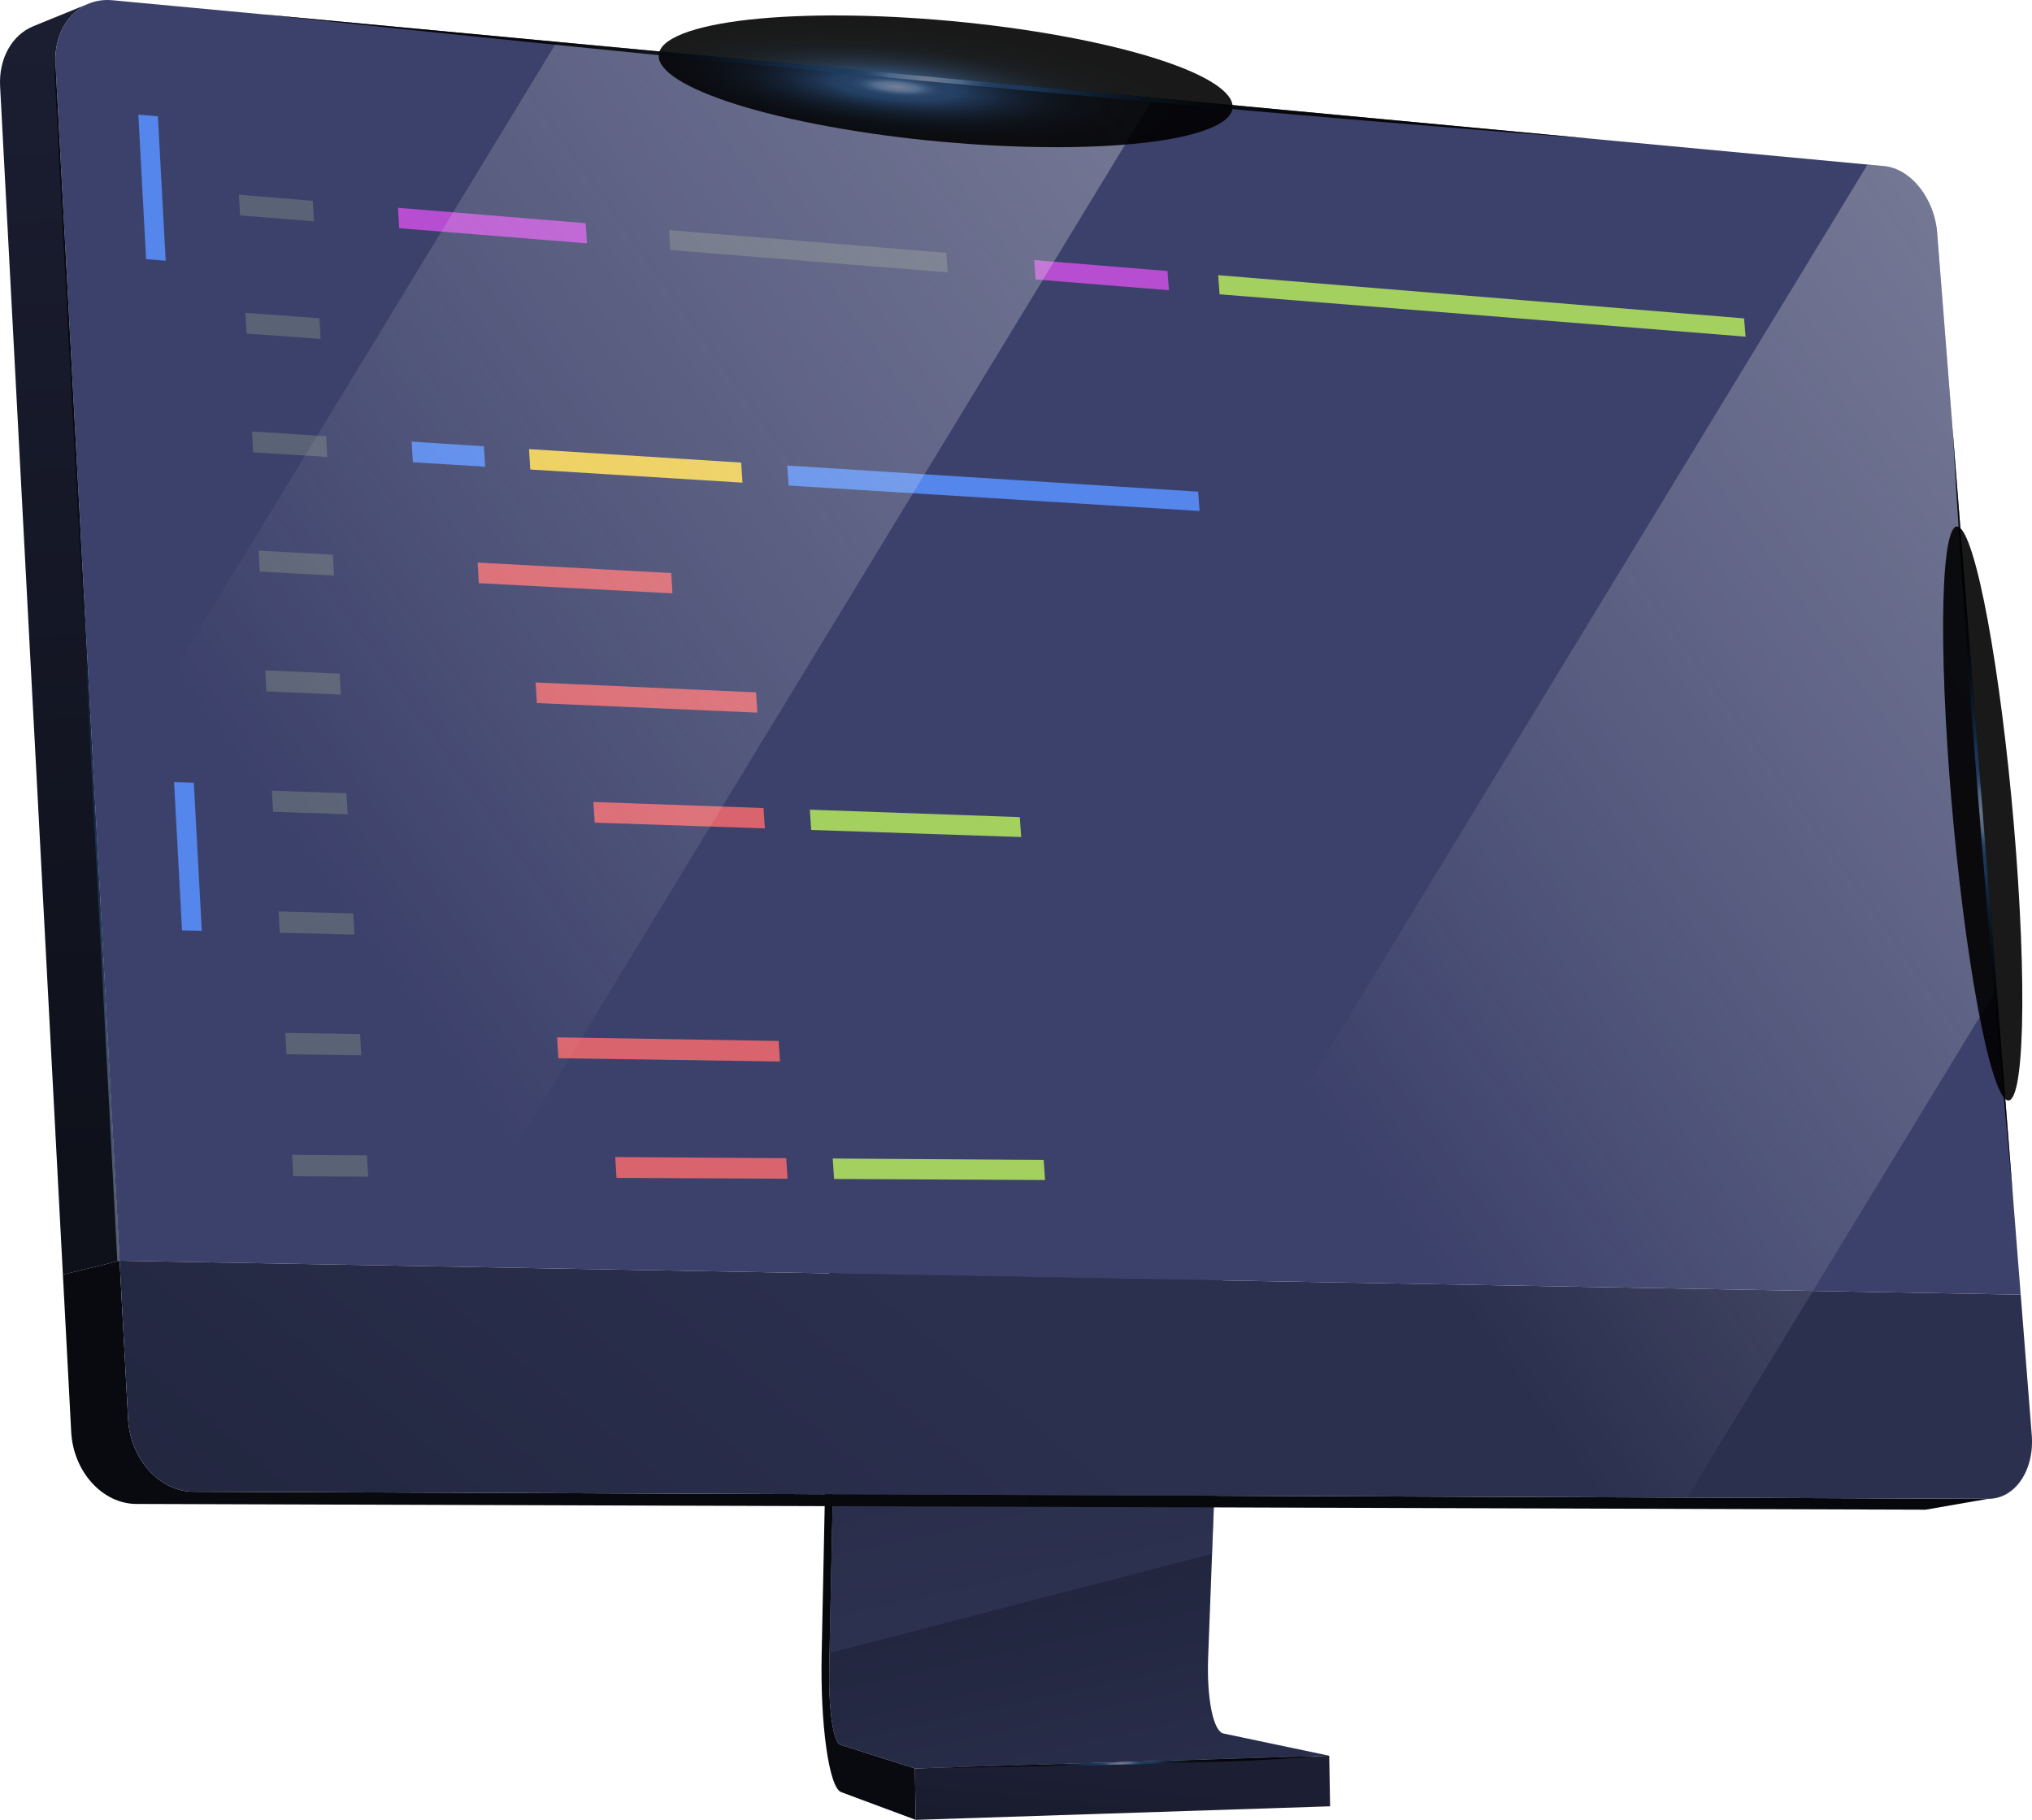 <!-- Generator: Adobe Illustrator 17.0.0, SVG Export Plug-In  -->
<svg version="1.1"
	 xmlns="http://www.w3.org/2000/svg" xmlns:xlink="http://www.w3.org/1999/xlink" xmlns:a="http://ns.adobe.com/AdobeSVGViewerExtensions/3.0/"
	 x="0px" y="0px" width="242.232px" height="216.927px" viewBox="0 0 242.232 216.927" enable-background="new 0 0 242.232 216.927"
	 xml:space="preserve">
<defs>
</defs>
<g>
	<g>
		
			<linearGradient id="SVGID_1_" gradientUnits="userSpaceOnUse" x1="6947.349" y1="134.557" x2="6995.259" y2="134.557" gradientTransform="matrix(-1 0 0 1 7099.115 0)">
			<stop  offset="0" style="stop-color:#1C1F33"/>
			<stop  offset="1" style="stop-color:#0E101A"/>
		</linearGradient>
		<polygon fill="url(#SVGID_1_)" points="103.96,137.584 151.765,137.353 151.664,131.531 103.856,131.662 		"/>
		
			<linearGradient id="SVGID_2_" gradientUnits="userSpaceOnUse" x1="6962.311" y1="222.389" x2="6973.811" y2="170.639" gradientTransform="matrix(-1 0 0 1 7099.115 0)">
			<stop  offset="0" style="stop-color:#2B304F"/>
			<stop  offset="1" style="stop-color:#1D2136"/>
		</linearGradient>
		<path fill="url(#SVGID_2_)" d="M98.852,198.721l1.021-49.28c0.028-1.416,0.107-2.793,0.224-4.066
			c0.116-1.278,0.271-2.455,0.453-3.467c0.183-1.016,0.394-1.866,0.619-2.486c0.227-0.622,0.47-1.011,0.717-1.099l2.073-0.738
			l47.806-0.23l-2.956,0.73c-0.352,0.087-0.701,0.47-1.029,1.083c-0.326,0.609-0.632,1.446-0.9,2.446
			c-0.267,0.996-0.496,2.154-0.672,3.412c-0.176,1.254-0.299,2.609-0.351,4.002l-1.834,48.509c-0.023,0.592-0.03,1.175-0.025,1.743
			c0.005,0.567,0.024,1.12,0.057,1.651c0.032,0.531,0.077,1.041,0.136,1.523c0.059,0.482,0.129,0.938,0.213,1.358
			c0.084,0.422,0.18,0.8,0.283,1.133c0.105,0.334,0.219,0.622,0.34,0.86c0.121,0.239,0.252,0.43,0.388,0.568
			c0.137,0.139,0.28,0.226,0.429,0.257l12.611,2.653l-49.396,1.509l-8.88-2.816c-0.104-0.033-0.205-0.122-0.302-0.265
			c-0.097-0.142-0.188-0.337-0.275-0.581c-0.087-0.244-0.168-0.537-0.243-0.877c-0.074-0.339-0.143-0.725-0.205-1.154
			c-0.061-0.428-0.113-0.891-0.156-1.381c-0.044-0.491-0.078-1.01-0.104-1.55c-0.025-0.54-0.042-1.102-0.049-1.679
			C98.838,199.914,98.841,199.321,98.852,198.721z"/>
		<path opacity="0.4" fill="#3C416B" d="M144.489,185.217l1.368-36.189c0.052-1.393,0.175-2.748,0.351-4.002
			c0.176-1.258,0.405-2.416,0.672-3.412c0.266-0.988,0.567-1.816,0.89-2.424l-44.016-1.532l-1.867,0.665
			c-0.247,0.088-0.49,0.477-0.717,1.099c-0.226,0.62-0.436,1.471-0.619,2.486c-0.182,1.012-0.337,2.189-0.453,3.467
			c-0.116,1.273-0.195,2.65-0.224,4.066l-0.986,47.589L144.489,185.217z"/>
		
			<linearGradient id="SVGID_3_" gradientUnits="userSpaceOnUse" x1="6965.201" y1="212.037" x2="6968.368" y2="242.704" gradientTransform="matrix(-1 0 0 1 7099.115 0)">
			<stop  offset="0" style="stop-color:#1C1F33"/>
			<stop  offset="1" style="stop-color:#0E101A"/>
		</linearGradient>
		<polygon fill="url(#SVGID_3_)" points="109.165,216.927 158.559,215.31 158.454,209.284 109.058,210.793 		"/>
		
			<radialGradient id="SVGID_4_" cx="6965.526" cy="210.044" r="16.381" gradientTransform="matrix(-1 0 0 1 7099.115 0)" gradientUnits="userSpaceOnUse">
			<stop  offset="0" style="stop-color:#798294"/>
			<stop  offset="0.076" style="stop-color:#506C8F"/>
			<stop  offset="0.083" style="stop-color:#486588"/>
			<stop  offset="0.106" style="stop-color:#345275"/>
			<stop  offset="0.132" style="stop-color:#264468"/>
			<stop  offset="0.164" style="stop-color:#1E3C60"/>
			<stop  offset="0.216" style="stop-color:#1B3A5E"/>
			<stop  offset="0.282" style="stop-color:#152C48"/>
			<stop  offset="0.38" style="stop-color:#0D1C2E"/>
			<stop  offset="0.487" style="stop-color:#071019"/>
			<stop  offset="0.609" style="stop-color:#03070B"/>
			<stop  offset="0.756" style="stop-color:#010203"/>
			<stop  offset="1" style="stop-color:#000000"/>
		</radialGradient>
		<path opacity="0.9" fill="url(#SVGID_4_)" d="M156.743,209.337l-46.31,1.414C110.433,210.751,148.371,210.318,156.743,209.337z"/>
		
			<linearGradient id="SVGID_5_" gradientUnits="userSpaceOnUse" x1="6995.4" y1="176.979" x2="6983.15" y2="206.104" gradientTransform="matrix(-1 0 0 1 7099.115 0)">
			<stop  offset="0" style="stop-color:#05070A"/>
			<stop  offset="1" style="stop-color:#080A0F"/>
		</linearGradient>
		<path fill="url(#SVGID_5_)" d="M101.785,132.516c-0.357,0.147-0.705,0.713-1.026,1.604c-0.32,0.887-0.616,2.096-0.871,3.54
			c-0.255,1.436-0.471,3.105-0.632,4.925c-0.161,1.812-0.271,3.775-0.312,5.81l-0.995,48.87c-0.02,1.014-0.024,2.018-0.011,3.002
			c0.014,0.985,0.044,1.95,0.091,2.887c0.046,0.937,0.109,1.844,0.188,2.712c0.079,0.869,0.174,1.699,0.284,2.48
			c0.109,0.781,0.232,1.484,0.363,2.104c0.132,0.621,0.274,1.157,0.424,1.604c0.15,0.448,0.31,0.807,0.475,1.069
			c0.166,0.264,0.338,0.432,0.516,0.498l8.887,3.306l-0.106-6.134l-8.88-2.816c-0.104-0.033-0.205-0.122-0.302-0.265
			c-0.097-0.142-0.188-0.337-0.275-0.581c-0.087-0.244-0.168-0.537-0.243-0.877c-0.074-0.339-0.143-0.725-0.205-1.154
			c-0.061-0.428-0.113-0.891-0.156-1.381c-0.044-0.491-0.078-1.01-0.104-1.55c-0.025-0.54-0.042-1.102-0.049-1.679
			c-0.007-0.576-0.004-1.169,0.008-1.77l1.021-49.28c0.028-1.416,0.107-2.793,0.224-4.066c0.116-1.278,0.271-2.455,0.453-3.467
			c0.183-1.016,0.394-1.866,0.619-2.486c0.227-0.622,0.47-1.011,0.717-1.099l2.073-0.738l-0.103-5.922L101.785,132.516z"/>
	</g>
	<g>
		
			<linearGradient id="SVGID_6_" gradientUnits="userSpaceOnUse" x1="7094.207" y1="-8.167" x2="7089.873" y2="139.834" gradientTransform="matrix(-1 0 0 1 7099.115 0)">
			<stop  offset="0" style="stop-color:#1C1F33"/>
			<stop  offset="1" style="stop-color:#0E101A"/>
		</linearGradient>
		<path fill="url(#SVGID_6_)" d="M0.207,7.883c0.169-0.754,0.438-1.449,0.789-2.071C1.347,5.19,1.783,4.643,2.288,4.188
			C2.792,3.733,3.365,3.37,3.99,3.116c2.202-0.897,4.404-1.794,6.607-2.691C9.969,0.68,9.395,1.045,8.889,1.503
			C8.384,1.96,7.947,2.51,7.594,3.135S6.972,4.46,6.804,5.219c-0.17,0.759-0.238,1.575-0.192,2.433l7.646,142.629l-6.76,1.659
			L0.013,10.299C-0.032,9.447,0.038,8.636,0.207,7.883z"/>
		
			<radialGradient id="SVGID_7_" cx="7083.965" cy="150.353" r="120.783" gradientTransform="matrix(-1 0 0 1 7099.115 0)" gradientUnits="userSpaceOnUse">
			<stop  offset="0" style="stop-color:#798294"/>
			<stop  offset="0.222" style="stop-color:#506C8F"/>
			<stop  offset="0.234" style="stop-color:#486588"/>
			<stop  offset="0.278" style="stop-color:#345275"/>
			<stop  offset="0.327" style="stop-color:#264468"/>
			<stop  offset="0.386" style="stop-color:#1E3C60"/>
			<stop  offset="0.485" style="stop-color:#1B3A5E"/>
			<stop  offset="0.528" style="stop-color:#152C48"/>
			<stop  offset="0.592" style="stop-color:#0D1C2E"/>
			<stop  offset="0.663" style="stop-color:#071019"/>
			<stop  offset="0.743" style="stop-color:#03070B"/>
			<stop  offset="0.84" style="stop-color:#010203"/>
			<stop  offset="1" style="stop-color:#000000"/>
		</radialGradient>
		<path opacity="0.7" fill="url(#SVGID_7_)" d="M6.513,8.924C6.479,8.284,6.53,7.677,6.619,7.09
			C6.618,7.277,6.602,7.459,6.612,7.651l7.646,142.629l-0.272,0.066L6.513,8.924z"/>
		<path fill="#3C416B" d="M13.388,0.028c-0.994-0.094-1.93,0.05-2.771,0.388c-0.841,0.339-1.587,0.873-2.2,1.563
			c-0.614,0.689-1.096,1.535-1.41,2.494C6.695,5.431,6.551,6.505,6.612,7.651l7.646,142.629l226.626,4.041l-9.962-126.603
			c-0.08-1.02-0.317-2.005-0.676-2.914c-0.359-0.91-0.841-1.744-1.411-2.46c-0.571-0.717-1.23-1.315-1.945-1.753
			c-0.716-0.438-1.486-0.716-2.279-0.79L13.388,0.028z"/>
		
			<linearGradient id="SVGID_8_" gradientUnits="userSpaceOnUse" x1="6862.106" y1="165.117" x2="7091.617" y2="165.117" gradientTransform="matrix(-1 0 0 1 7099.115 0)">
			<stop  offset="0" style="stop-color:#05070A"/>
			<stop  offset="1" style="stop-color:#080A0F"/>
		</linearGradient>
		<path fill="url(#SVGID_8_)" d="M14.258,150.28l1.013,18.893c0.063,1.188,0.33,2.321,0.757,3.354
			c0.428,1.032,1.016,1.963,1.721,2.745c0.707,0.781,1.53,1.415,2.431,1.854c0.899,0.438,1.874,0.683,2.884,0.686l213.946,0.847
			l-7.464,1.296L16.244,179.27c-1.006-0.004-1.977-0.245-2.873-0.68c-0.896-0.436-1.716-1.063-2.418-1.84
			c-0.703-0.775-1.287-1.699-1.712-2.724c-0.425-1.025-0.689-2.15-0.751-3.33l-0.992-18.758L14.258,150.28z"/>
		
			<linearGradient id="SVGID_9_" gradientUnits="userSpaceOnUse" x1="6973.826" y1="166.184" x2="7052.16" y2="261.519" gradientTransform="matrix(-1 0 0 1 7099.115 0)">
			<stop  offset="0" style="stop-color:#2B304F"/>
			<stop  offset="1" style="stop-color:#1D2136"/>
		</linearGradient>
		<path fill="url(#SVGID_9_)" d="M14.258,150.28l1.013,18.893c0.063,1.188,0.33,2.321,0.757,3.354
			c0.428,1.032,1.016,1.963,1.721,2.745c0.707,0.781,1.53,1.415,2.431,1.854c0.899,0.438,1.874,0.683,2.884,0.686l213.946,0.847
			c0.802,0.003,1.548-0.208,2.211-0.592c0.662-0.384,1.242-0.94,1.712-1.628c0.469-0.688,0.827-1.508,1.048-2.418
			c0.221-0.91,0.304-1.912,0.221-2.964l-1.316-16.735L14.258,150.28z"/>
		<g>
			<g>
				<polygon fill="#5486EB" points="21.699,110.897 24.055,110.955 23.104,93.299 20.751,93.215 				"/>
				<polygon fill="#5486EB" points="17.417,30.897 19.751,31.077 18.822,13.865 16.494,13.661 				"/>
				<polygon fill="#5486EB" points="49.218,55.099 57.837,55.634 57.688,53.192 49.074,52.642 				"/>
				<polygon fill="#5486EB" points="93.846,55.491 94.005,57.876 143.001,60.913 142.833,58.607 				"/>
			</g>
			<g>
				<polygon fill="#DA646D" points="63.852,81.348 64.003,83.808 90.284,84.944 90.128,82.529 				"/>
				<polygon fill="#DA646D" points="70.89,98.059 91.18,98.744 91.019,96.318 70.738,95.597 				"/>
				<polygon fill="#DA646D" points="66.564,126.14 92.98,126.529 92.821,124.081 66.413,123.65 				"/>
				<polygon fill="#DA646D" points="73.495,140.401 93.882,140.504 93.725,138.055 73.342,137.919 				"/>
				<polygon fill="#DA646D" points="80.014,68.308 56.934,67.056 57.08,69.513 80.166,70.728 				"/>
			</g>
			<g>
				<polygon fill="#EECD4F" points="88.356,55.142 88.509,57.533 63.212,55.966 63.063,53.534 				"/>
			</g>
			<g>
				<polygon fill="#5A6275" points="28.615,25.676 37.423,26.386 37.282,23.935 28.477,23.21 				"/>
				<polygon fill="#5A6275" points="29.395,39.765 38.217,40.393 38.076,37.931 29.258,37.289 				"/>
				<polygon fill="#5A6275" points="30.18,53.92 39.019,54.467 38.879,51.993 30.042,51.431 				"/>
				<polygon fill="#5A6275" points="31.758,82.414 40.63,82.796 40.486,80.302 31.618,79.902 				"/>
				<polygon fill="#5A6275" points="32.553,96.765 41.439,97.063 41.295,94.557 32.415,94.242 				"/>
				<polygon fill="#5A6275" points="34.151,125.665 43.07,125.797 42.926,123.264 34.013,123.119 				"/>
				<polygon fill="#5A6275" points="34.958,140.206 43.889,140.253 43.745,137.719 34.817,137.658 				"/>
				<polygon fill="#5A6275" points="30.968,68.138 39.821,68.604 39.678,66.12 30.83,65.638 				"/>
				<polygon fill="#5A6275" points="33.352,111.182 42.253,111.396 42.11,108.88 33.211,108.647 				"/>
				<polygon fill="#5A6275" points="79.756,27.425 79.906,29.806 112.961,32.468 112.801,30.137 				"/>
			</g>
			<g>
				<polygon fill="#B74DD0" points="47.586,27.203 69.967,29.006 69.815,26.606 47.445,24.768 				"/>
				<polygon fill="#B74DD0" points="123.285,31.001 123.449,33.313 139.344,34.594 139.176,32.306 				"/>
			</g>
			<g>
				<polygon fill="#A4D05F" points="96.7,98.93 121.734,99.775 121.568,97.4 96.54,96.514 				"/>
				<polygon fill="#A4D05F" points="99.43,140.532 124.581,140.659 124.414,138.264 99.268,138.093 				"/>
				<polygon fill="#A4D05F" points="145.216,32.802 145.382,35.079 208.091,40.131 207.906,37.953 				"/>
			</g>
		</g>
		
			<linearGradient id="SVGID_10_" gradientUnits="userSpaceOnUse" x1="7062.621" y1="102.042" x2="6903.856" y2="-11.185" gradientTransform="matrix(-1 0 0 1 7099.115 0)">
			<stop  offset="0" style="stop-color:#FFFFFF;stop-opacity:0"/>
			<stop  offset="1" style="stop-color:#CED0D4"/>
		</linearGradient>
		<path opacity="0.5" fill="url(#SVGID_10_)" d="M66.377,4.988l71.149,6.661L36.382,177.864l-13.319-0.053
			c-1.01-0.004-1.984-0.248-2.884-0.686c-0.9-0.439-1.724-1.072-2.431-1.854c-0.705-0.782-1.293-1.713-1.721-2.745
			c-0.427-1.032-0.693-2.166-0.757-3.354l-1.013-18.893l-2.939-54.814L66.377,4.988z"/>
		
			<linearGradient id="SVGID_11_" gradientUnits="userSpaceOnUse" x1="6938.923" y1="135.926" x2="6795.351" y2="33.533" gradientTransform="matrix(-1 0 0 1 7099.115 0)">
			<stop  offset="0" style="stop-color:#FFFFFF;stop-opacity:0"/>
			<stop  offset="1" style="stop-color:#CED0D4"/>
		</linearGradient>
		<path opacity="0.5" fill="url(#SVGID_11_)" d="M201.131,178.516l-75.021-0.297l96.513-158.604l1.988,0.187
			c0.793,0.074,1.564,0.351,2.279,0.79c0.715,0.438,1.374,1.036,1.945,1.753c0.57,0.716,1.052,1.55,1.411,2.46
			c0.358,0.909,0.596,1.895,0.676,2.914l7.096,90.18L201.131,178.516z"/>
		
			<radialGradient id="SVGID_12_" cx="21065.269" cy="42437.828" r="34.351" gradientTransform="matrix(0.036 0.902 -0.133 -0.422 5092.593 -1020.542)" gradientUnits="userSpaceOnUse">
			<stop  offset="0" style="stop-color:#798294"/>
			<stop  offset="0.076" style="stop-color:#506C8F"/>
			<stop  offset="0.083" style="stop-color:#486588"/>
			<stop  offset="0.106" style="stop-color:#345275"/>
			<stop  offset="0.132" style="stop-color:#264468"/>
			<stop  offset="0.164" style="stop-color:#1E3C60"/>
			<stop  offset="0.216" style="stop-color:#1B3A5E"/>
			<stop  offset="0.282" style="stop-color:#152C48"/>
			<stop  offset="0.38" style="stop-color:#0D1C2E"/>
			<stop  offset="0.487" style="stop-color:#071019"/>
			<stop  offset="0.609" style="stop-color:#03070B"/>
			<stop  offset="0.756" style="stop-color:#010203"/>
			<stop  offset="1" style="stop-color:#000000"/>
		</radialGradient>
		<path opacity="0.9" fill="url(#SVGID_12_)" d="M237.607,127.954c-2.515-7.997-5.113-28.353-5.804-45.466
			c-0.69-17.115,0.787-24.506,3.302-16.51c2.516,7.998,5.113,28.355,5.805,45.469C241.6,128.561,240.122,135.953,237.607,127.954z"
			/>
		
			<radialGradient id="SVGID_13_" cx="6862.759" cy="96.783" r="32.412" gradientTransform="matrix(-1 0 0 1 7099.115 0)" gradientUnits="userSpaceOnUse">
			<stop  offset="0" style="stop-color:#798294"/>
			<stop  offset="0.076" style="stop-color:#506C8F"/>
			<stop  offset="0.083" style="stop-color:#486588"/>
			<stop  offset="0.106" style="stop-color:#345275"/>
			<stop  offset="0.132" style="stop-color:#264468"/>
			<stop  offset="0.164" style="stop-color:#1E3C60"/>
			<stop  offset="0.216" style="stop-color:#1B3A5E"/>
			<stop  offset="0.282" style="stop-color:#152C48"/>
			<stop  offset="0.38" style="stop-color:#0D1C2E"/>
			<stop  offset="0.487" style="stop-color:#071019"/>
			<stop  offset="0.609" style="stop-color:#03070B"/>
			<stop  offset="0.756" style="stop-color:#010203"/>
			<stop  offset="1" style="stop-color:#000000"/>
		</radialGradient>
		<path opacity="0.9" fill="url(#SVGID_13_)" d="M232.76,51.087l7.191,91.393C239.952,142.479,235.151,93.209,232.76,51.087z"/>
		
			<radialGradient id="SVGID_14_" cx="4063.419" cy="13349.664" r="34.348" gradientTransform="matrix(0.89 0.173 -0.448 0.149 2471.075 -2681.74)" gradientUnits="userSpaceOnUse">
			<stop  offset="0" style="stop-color:#798294"/>
			<stop  offset="0.076" style="stop-color:#506C8F"/>
			<stop  offset="0.083" style="stop-color:#486588"/>
			<stop  offset="0.106" style="stop-color:#345275"/>
			<stop  offset="0.132" style="stop-color:#264468"/>
			<stop  offset="0.164" style="stop-color:#1E3C60"/>
			<stop  offset="0.216" style="stop-color:#1B3A5E"/>
			<stop  offset="0.282" style="stop-color:#152C48"/>
			<stop  offset="0.38" style="stop-color:#0D1C2E"/>
			<stop  offset="0.487" style="stop-color:#071019"/>
			<stop  offset="0.609" style="stop-color:#03070B"/>
			<stop  offset="0.756" style="stop-color:#010203"/>
			<stop  offset="1" style="stop-color:#000000"/>
		</radialGradient>
		<path opacity="0.9" fill="url(#SVGID_14_)" d="M143.284,15.651c-8.488,2.824-29.048,2.446-45.923-0.845
			C80.485,11.515,73.685,6.56,82.173,3.736c8.489-2.825,29.051-2.444,45.925,0.843C144.973,7.871,151.773,12.828,143.284,15.651z"/>
	</g>
	
		<radialGradient id="SVGID_15_" cx="6988.77" cy="9.104" r="56.121" gradientTransform="matrix(-1 0 0 1 7099.115 0)" gradientUnits="userSpaceOnUse">
		<stop  offset="0" style="stop-color:#798294"/>
		<stop  offset="0.076" style="stop-color:#506C8F"/>
		<stop  offset="0.083" style="stop-color:#486588"/>
		<stop  offset="0.106" style="stop-color:#345275"/>
		<stop  offset="0.132" style="stop-color:#264468"/>
		<stop  offset="0.164" style="stop-color:#1E3C60"/>
		<stop  offset="0.216" style="stop-color:#1B3A5E"/>
		<stop  offset="0.282" style="stop-color:#152C48"/>
		<stop  offset="0.38" style="stop-color:#0D1C2E"/>
		<stop  offset="0.487" style="stop-color:#071019"/>
		<stop  offset="0.609" style="stop-color:#03070B"/>
		<stop  offset="0.756" style="stop-color:#010203"/>
		<stop  offset="1" style="stop-color:#000000"/>
	</radialGradient>
	<path opacity="0.9" fill="url(#SVGID_15_)" d="M189.366,16.502L31.324,1.707C31.324,1.707,119.706,11.263,189.366,16.502z"/>
</g>
</svg>
